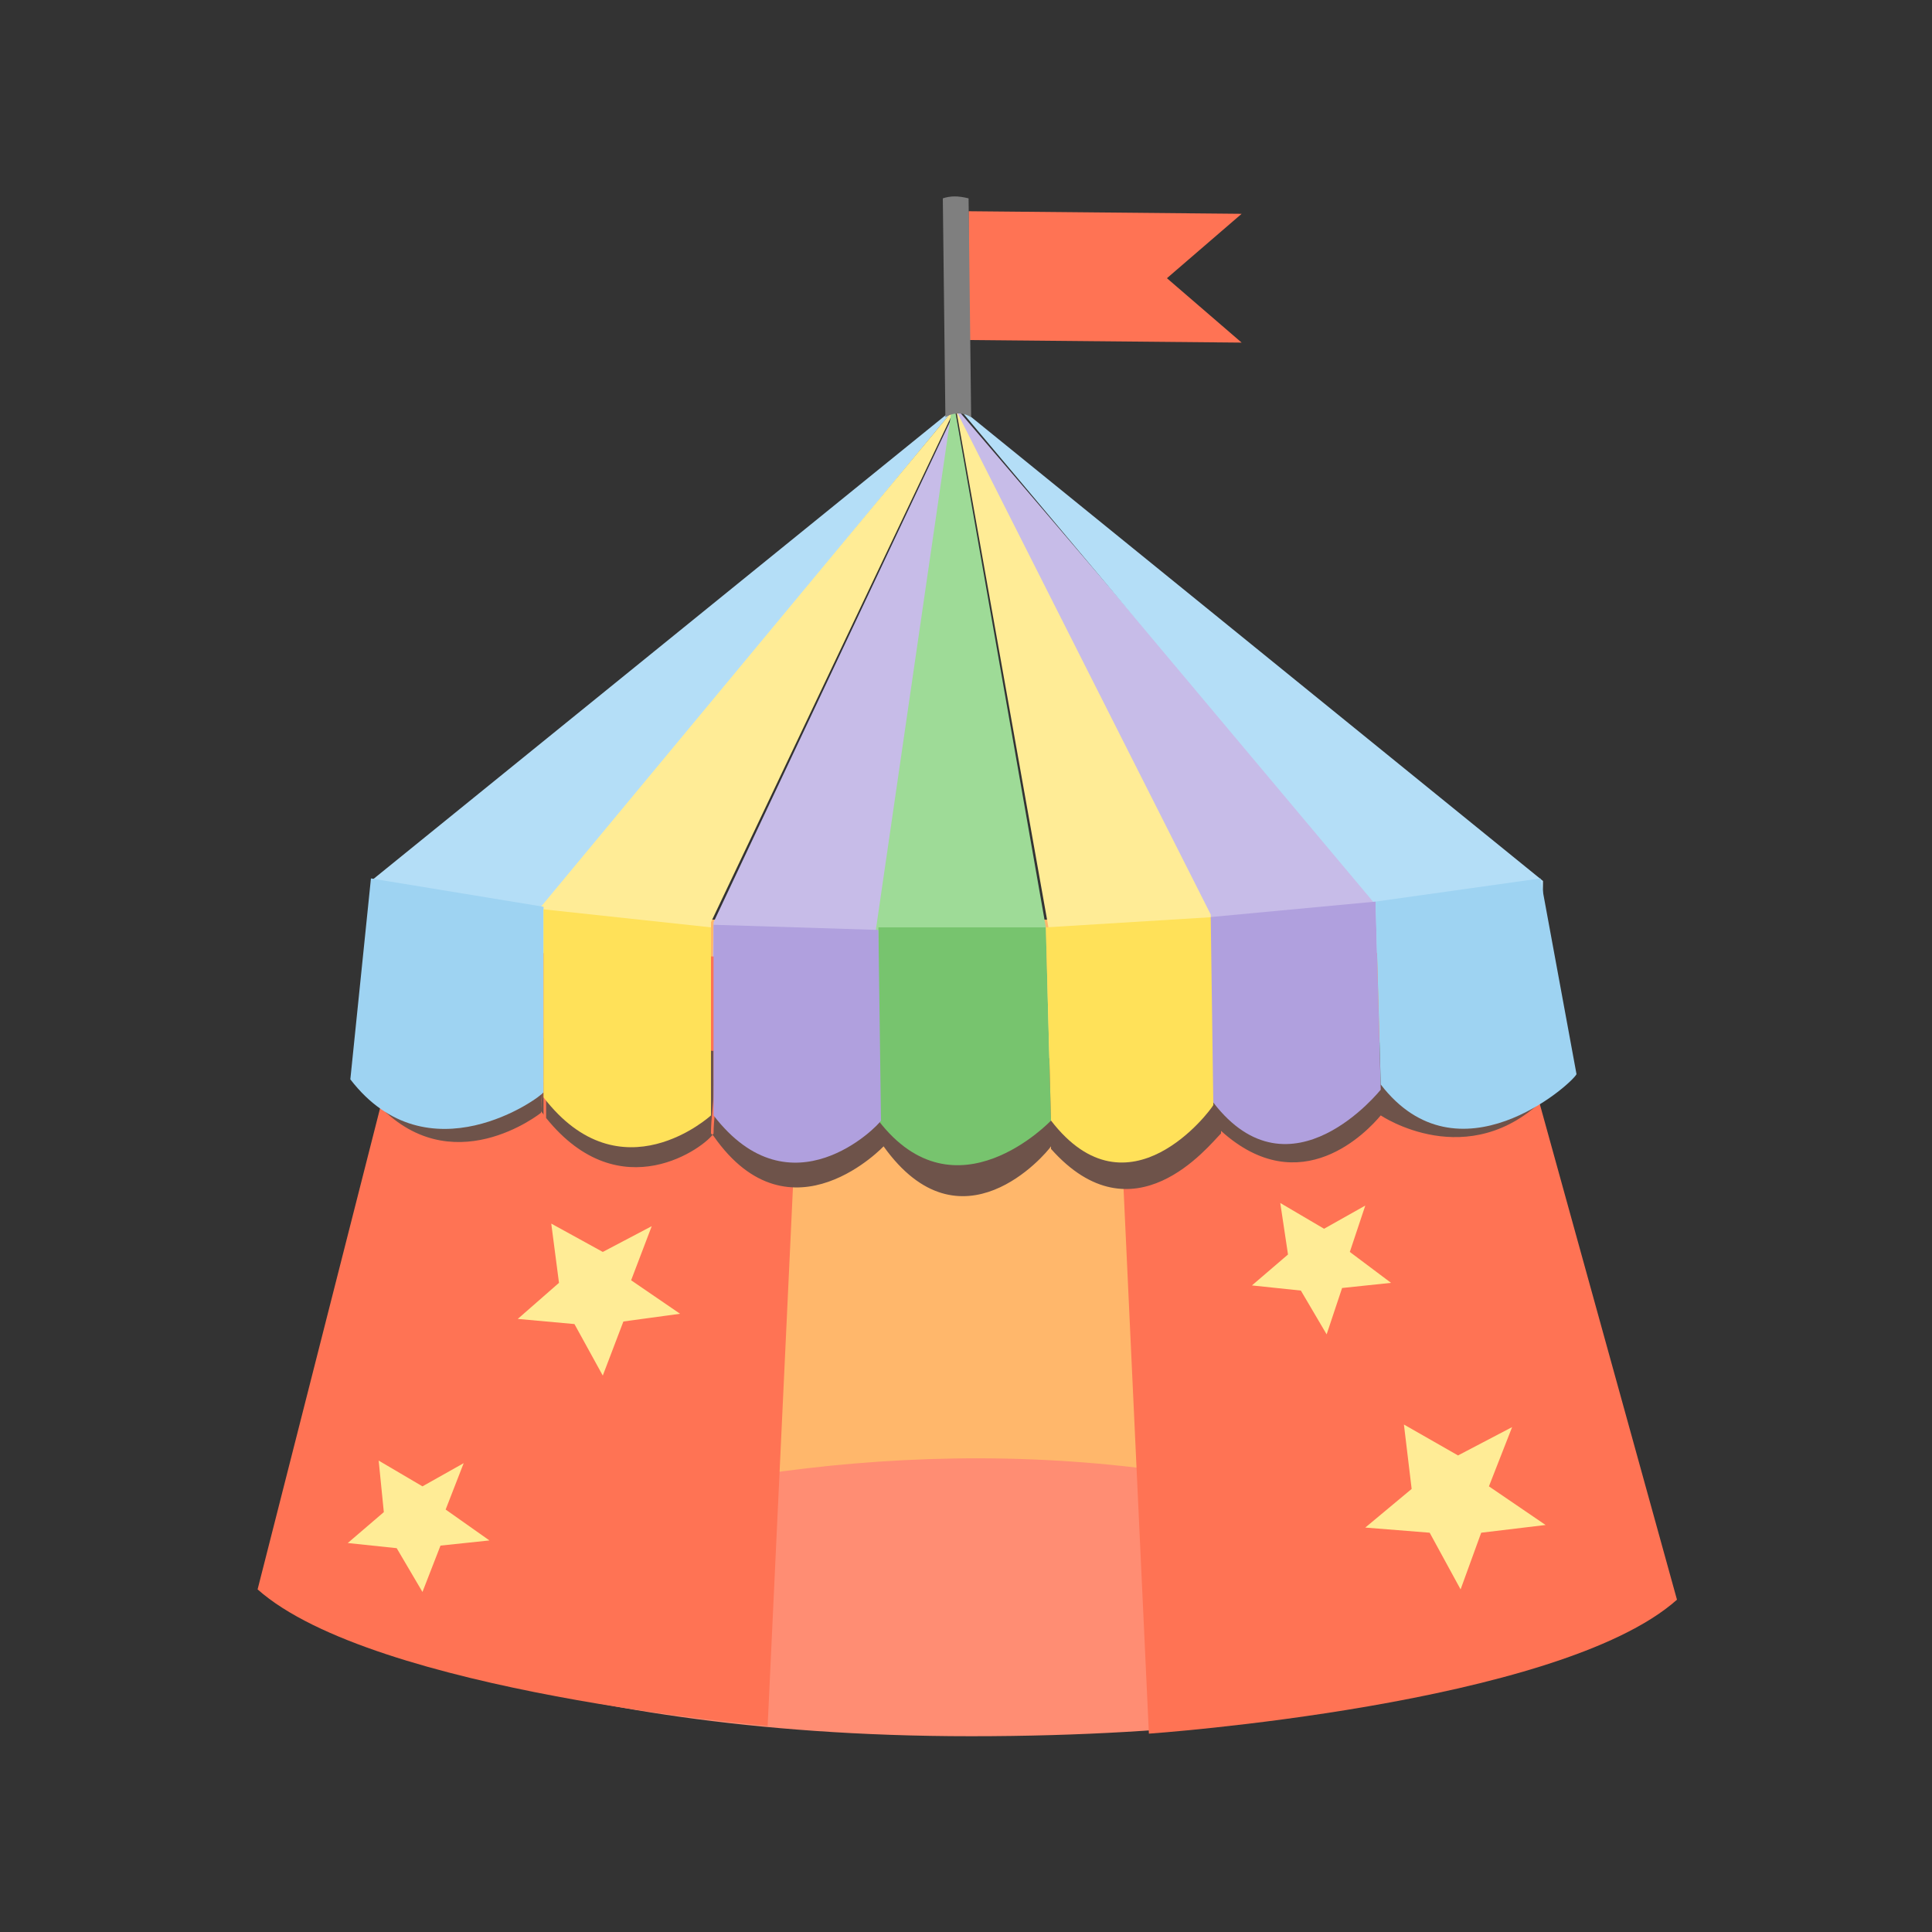 <?xml version="1.0" encoding="utf-8"?>
<!-- Generator: Adobe Illustrator 17.1.0, SVG Export Plug-In . SVG Version: 6.00 Build 0)  -->
<!DOCTYPE svg PUBLIC "-//W3C//DTD SVG 1.1//EN" "http://www.w3.org/Graphics/SVG/1.1/DTD/svg11.dtd">
<svg version="1.1" id="Слой_1" xmlns="http://www.w3.org/2000/svg" xmlns:xlink="http://www.w3.org/1999/xlink" x="0px" y="0px"
	 width="75px" height="75px" viewBox="0 0 75 75" enable-background="new 0 0 75 75" xml:space="preserve">
<rect x="0" y="0" width="75" height="75" fill="#333333" stroke="none"/>
<polygon fill-rule="evenodd" clip-rule="evenodd" fill="#FFB76B" points="23.7,35.7 22.7,60.5 52.7,61.2 48.7,35.7 "/>
<path fill-rule="evenodd" clip-rule="evenodd" fill="#FF8D73" d="M12.4,62.7c1.9-1.6,27-13.1,50.2,0.4c-0.7,0.4-7.6,4.3-24.9,4.3
	C20.4,67.4,12.3,62.6,12.4,62.7z"/>
<path fill-rule="evenodd" clip-rule="evenodd" fill="#B4DEF7" d="M14.5,42.1c3.1,3.9,6.4,0,6.4,0l0.2-6.9l16-19.4L14.4,34.2
	L14.5,42.1z"/>
<path fill-rule="evenodd" clip-rule="evenodd" fill="#FFEC96" d="M21,42c3.1,3.9,6.3,0.5,6.6-0.1l0-6.1l9.5-20L21,35.2L21,42z"/>
<path fill-rule="evenodd" clip-rule="evenodd" fill="#C7BCE8" d="M27.6,41.8c3.1,3.9,6.6-0.2,6.6-0.2l-0.1-5.5l3-20.2l-9.4,19.9
	L27.6,41.8z"/>
<path fill-rule="evenodd" clip-rule="evenodd" fill="#9EDB97" d="M34.2,41.7c3.1,3.9,6.4,0.1,6.4,0.1l0-5.8l-3.6-20.5l-3,20.6
	L34.2,41.7z"/>
<path fill-rule="evenodd" clip-rule="evenodd" fill="#FFEC96" d="M40.6,41.8c3.1,3.9,6.1,0.7,6.5,0.2l0-7.9l-10-18.3L40.7,36
	L40.6,41.8z"/>
<path fill-rule="evenodd" clip-rule="evenodd" fill="#C7BCE8" d="M47.2,42c3.1,3.9,5.7,1.1,6.2,0.4l0.1-7.4L37,15.7l10,19.8L47.2,42
	z"/>
<path fill-rule="evenodd" clip-rule="evenodd" fill="#B4DEF7" d="M59.8,42.1c-3.1,3.9-6.4,0.3-6.4,0.3l-0.1-7.4L37.1,15.7l22.8,18.5
	L59.8,42.1z"/>
<polygon fill-rule="evenodd" clip-rule="evenodd" fill="#FF7354" points="37.6,13.2 37.6,8.2 48.2,8.3 45.3,10.8 48.2,13.3 "/>
<path fill-rule="evenodd" clip-rule="evenodd" fill="#FF7354" d="M15.8,36.9l15.4,0.3l-1.4,29.8c0,0-15.3-1.3-19.8-5.3l5.6-22
	L15.8,36.9z"/>
<path fill="#7F7F7F" d="M37.6,7.7l0.1,8.5c-0.3-0.2-0.7-0.2-1,0l-0.1-8.5C36.9,7.6,37.2,7.6,37.6,7.7z"/>
<path fill-rule="evenodd" clip-rule="evenodd" fill="#FF7354" d="M58.6,36.9l-15.4,0.3l1.4,30.1c0,0,15.9-1.1,20.5-5.2l-6.2-22.4
	L58.6,36.9z"/>
<path fill-rule="evenodd" clip-rule="evenodd" fill="#6E534A" d="M27.7,44.1v-1.7l0,0c0-0.5,0.1-1.1,0.1-1.6
	c5.3,0.3,10.6,0.4,15.9,0.2c5.3-0.3,10.6-0.6,15.9-0.8c0,0.4,0.1,0.8,0.2,1.2c0.1,0.4,0.2,0.8,0.2,1.2c-3,3-6.4,0.7-6.4,0.7
	c0,0,0-0.1,0-0.1c0,0,0,0.1,0,0.1c-0.5,0.6-3.1,3.4-6.2,0.6c0,0,0,0.1,0,0.1c-0.5,0.5-3.4,4.2-6.6,0.6c0,0,0,0,0-0.1
	c-0.2,0.3-3.5,4.2-6.5,0c0-0.5,0-1,0-1.5c0-0.5,0-1,0-1.5c0,0.5,0,1,0,1.5c0,0.5,0,1,0,1.5C34.4,44.4,30.7,48.4,27.7,44.1L27.7,44.1
	z M27.7,42.3c0-0.5,0.1-1,0.1-1.5l-0.1,0V42.3z M21.2,41.7c0.1-0.4,0.1-0.9,0.1-1.3l-0.1,0V41.7c0.1-0.5,0.1-0.9,0.1-1.3
	c2.1,0.1,4.3,0.3,6.5,0.4v1.5l0,0.1c0,0.5-0.1,1.1-0.1,1.6c-0.3,0.5-3.6,3-6.5-0.6V41.7L21.2,41.7z M27.7,42.4c0,0.5-0.1,1-0.1,1.6
	c0,0,0.1,0.1,0.1,0.1V42.4z M14.6,42.8c2.9,3.2,6.4,0.4,6.4,0.4c0-0.5,0.1-0.9,0.1-1.4l0-0.1v1.6c0-0.1-0.1-0.1-0.1-0.2
	c0-0.5,0.1-0.9,0.1-1.4l0-0.1v-1.3c-2.1-0.1-4.2-0.2-6.3-0.2c0,0.4-0.1,0.9-0.2,1.3C14.7,41.9,14.6,42.4,14.6,42.8z"/>
<path fill-rule="evenodd" clip-rule="evenodd" fill="#9ED3F2" d="M13.6,41.9c3,3.9,7.4,0.7,7.5,0.5l0-7.2l-6.7-1.1L13.6,41.9z"/>
<path fill-rule="evenodd" clip-rule="evenodd" fill="#FFE159" d="M21.1,42.6c3,3.9,6.5,0.7,6.5,0.7l0-7.3l-6.5-0.7L21.1,42.6z"/>
<path fill-rule="evenodd" clip-rule="evenodd" fill="#77C46E" d="M34.1,43.5c3,3.9,6.7,0,6.7,0L40.6,36l-6.5,0L34.1,43.5z"/>
<path fill-rule="evenodd" clip-rule="evenodd" fill="#FFE159" d="M40.8,43.5c3,3.9,6.2-0.4,6.3-0.6l0-7.3L40.6,36L40.8,43.5z"/>
<path fill-rule="evenodd" clip-rule="evenodd" fill="#B0A0DE" d="M27.7,43.3c3,3.9,6.4,0.4,6.5,0.2l-0.1-7.4l-6.4-0.2L27.7,43.3z"/>
<path fill-rule="evenodd" clip-rule="evenodd" fill="#B0A0DE" d="M47.1,42.8c3,3.9,6.5-0.5,6.5-0.5L53.4,35L47,35.6L47.1,42.8z"/>
<path fill-rule="evenodd" clip-rule="evenodd" fill="#9ED3F2" d="M53.6,42.1c3,3.9,7.4,0,7.6-0.4l-1.4-7.6L53.4,35L53.6,42.1z"/>
<polygon fill-rule="evenodd" clip-rule="evenodd" fill="#FFEC96" points="23.4,48.6 25.3,47.6 24.5,49.7 26.4,51 24.2,51.3 
	23.4,53.4 22.3,51.4 20.1,51.2 21.7,49.8 21.4,47.5 "/>
<polygon fill-rule="evenodd" clip-rule="evenodd" fill="#FFEC96" points="16.4,57.7 18,56.8 17.3,58.6 19,59.8 17.1,60 16.4,61.8 
	15.4,60.1 13.5,59.9 14.9,58.7 14.7,56.7 "/>
<polygon fill-rule="evenodd" clip-rule="evenodd" fill="#FFEC96" points="51.4,47.7 53,46.8 52.4,48.6 54,49.8 52.1,50 51.5,51.8 
	50.5,50.1 48.6,49.9 50,48.7 49.7,46.7 "/>
<polygon fill-rule="evenodd" clip-rule="evenodd" fill="#FFEC96" points="56.6,56.5 58.7,55.4 57.8,57.7 60,59.2 57.5,59.5 
	56.7,61.7 55.5,59.5 53,59.3 54.8,57.8 54.5,55.3 "/>
</svg>
